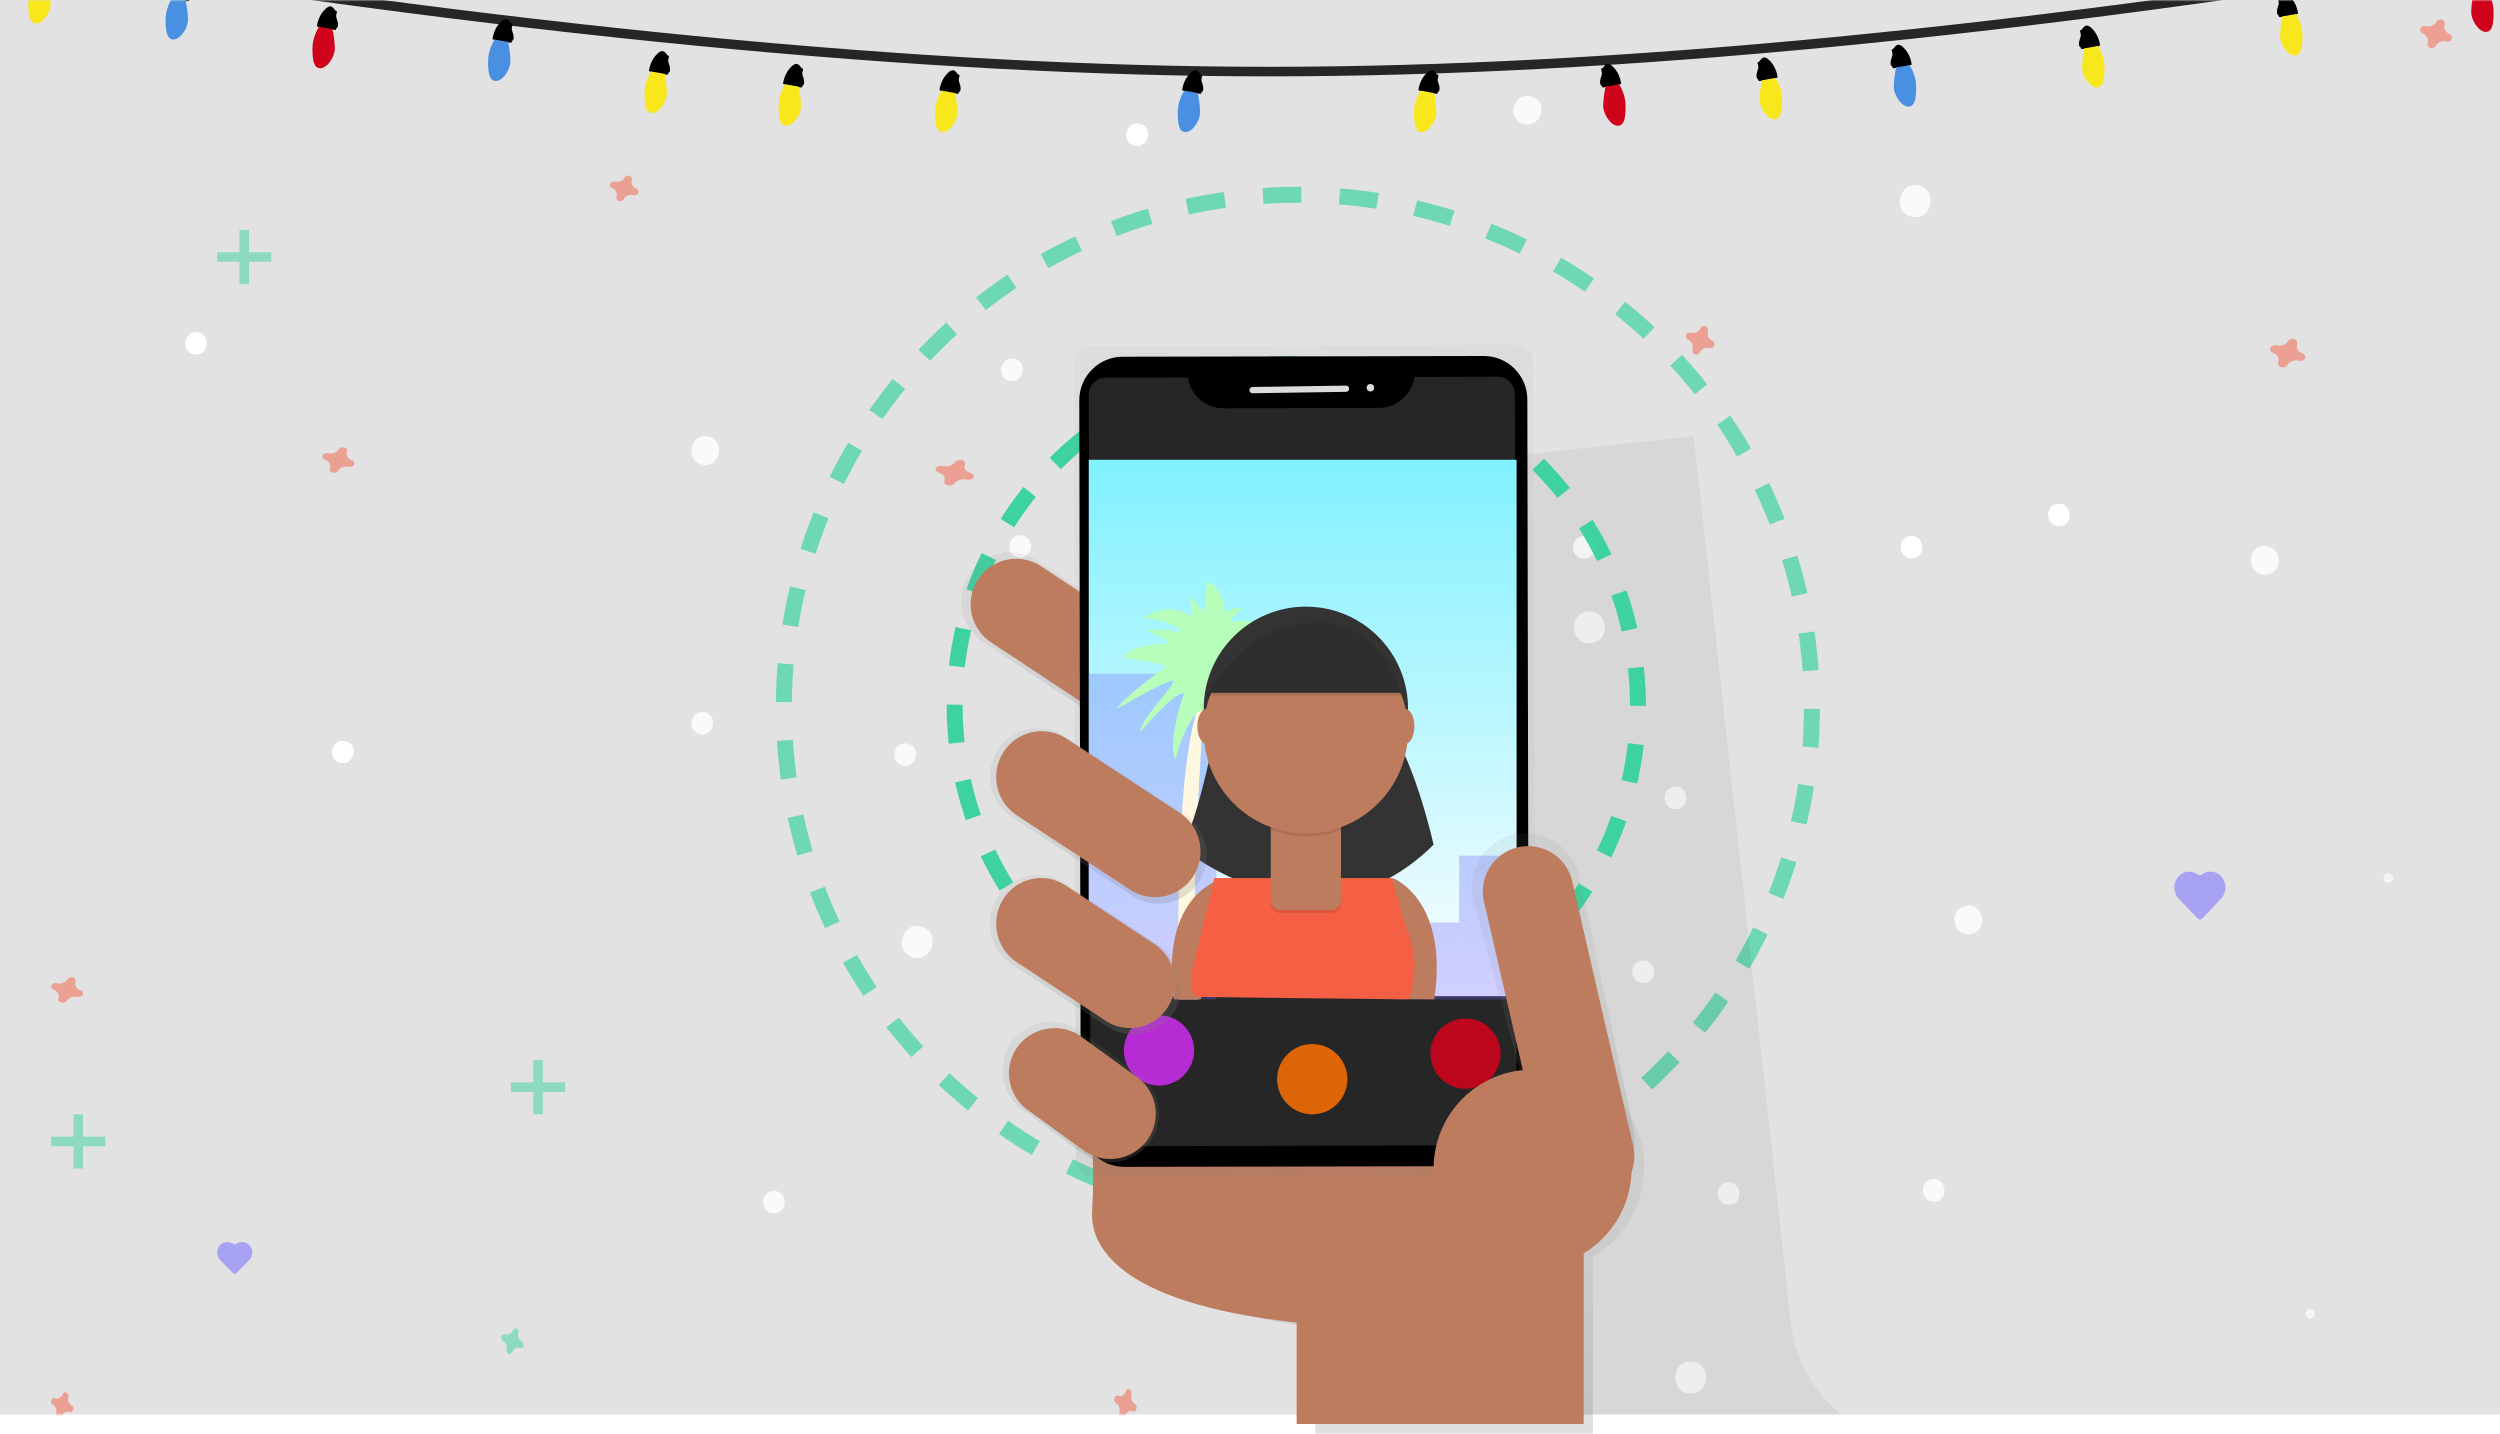 <svg height="449" viewBox="0 0 783 449" width="783" xmlns="http://www.w3.org/2000/svg" xmlns:xlink="http://www.w3.org/1999/xlink"><defs><path id="a" d="m783 0h-783v443h783z"/><linearGradient id="b"><stop offset="0" stop-color="#808080" stop-opacity=".25"/><stop offset=".54" stop-color="#808080" stop-opacity=".12"/><stop offset="1" stop-color="#808080" stop-opacity=".1"/></linearGradient><linearGradient id="c" x1="50.027%" x2="50.027%" xlink:href="#b" y1="99.997%" y2="-.012%"/><linearGradient id="d" x1="50.012%" x2="50.012%" xlink:href="#b" y1="100%" y2="-.011%"/><linearGradient id="e" x1="37.968%" x2="62.029%" xlink:href="#b" y1="101.734%" y2="-1.736%"/><linearGradient id="f" x1="50%" x2="50%" y1="100.003%" y2="0%"><stop offset="0" stop-color="#fcfdff"/><stop offset="1" stop-color="#80f1ff"/></linearGradient><linearGradient id="g" x1="49.961%" x2="49.961%" xlink:href="#b" y1="99.998%" y2=".011%"/><linearGradient id="h" x1="49.989%" x2="49.989%" xlink:href="#b" y1="100.019%" y2="-.065%"/><linearGradient id="i" x1="50%" x2="50%" xlink:href="#b" y1="100.003%" y2="-.003%"/><linearGradient id="j" x1="49.997%" x2="49.997%" xlink:href="#b" y1="100.01%" y2=".023%"/><mask id="k" fill="#fff"><use fill="#fff" fill-rule="evenodd" xlink:href="#a"/></mask></defs><g fill="none" fill-rule="evenodd"><use fill="#e2e2e2" fill-rule="nonzero" xlink:href="#a"/><g mask="url(#k)"><g transform="translate(0 -16.29)"><path d="m0 0c157.266 25.807 289.766 38.71 397.5 38.71s236.234-12.437 385.5-37.31" stroke="#262626" stroke-width="3"/><g fill-rule="evenodd" transform="translate(8 2)"><path d="m2.916 6.378c-1.368 2.263-2.051 4.544-2.051 6.843 0 3.45.317 6.157 2.463 6.157 2.146 0 4.537-3.582 4.537-6.157 0-1.716-.242-3.739-.726-6.069z" fill="#f8e71c" transform="translate(0 2.29)"/><g transform="translate(43 7.29)"><path d="m4.951.774c-1.462 1.367-2.366 3.187-2.711 5.459 1.504.598 2.256.897 2.256.897h2.292s1.48.557 1.48 0c0-.557.595-.188.595-1.402s-.595-2.05-.595-2.731.573-1.583 0-1.583c-.573 0-1.125-2.691-3.318-.641z" fill="#000"/><path d="m2.916 6.378c-1.368 2.263-2.051 4.544-2.051 6.843 0 3.45.317 6.157 2.463 6.157 2.146 0 4.537-3.582 4.537-6.157 0-1.716-.242-3.739-.726-6.069z" fill="#4a90e2"/></g><g transform="matrix(-1 0 0 1 593 28.29)"><path d="m4.951.774c-1.462 1.367-2.366 3.187-2.711 5.459 1.504.598 2.256.897 2.256.897h2.292s1.48.557 1.48 0c0-.557.595-.188.595-1.402s-.595-2.05-.595-2.731.573-1.583 0-1.583c-.573 0-1.125-2.691-3.318-.641z" fill="#000"/><path d="m2.916 6.378c-1.368 2.263-2.051 4.544-2.051 6.843 0 3.45.317 6.157 2.463 6.157 2.146 0 4.537-3.582 4.537-6.157 0-1.716-.242-3.739-.726-6.069z" fill="#4a90e2"/></g><g transform="matrix(-1 0 0 1 652 22.29)"><path d="m4.951.774c-1.462 1.367-2.366 3.187-2.711 5.459 1.504.598 2.256.897 2.256.897h2.292s1.48.557 1.48 0c0-.557.595-.188.595-1.402s-.595-2.05-.595-2.731.573-1.583 0-1.583c-.573 0-1.125-2.691-3.318-.641z" fill="#000"/><path d="m2.916 6.378c-1.368 2.263-2.051 4.544-2.051 6.843 0 3.45.317 6.157 2.463 6.157 2.146 0 4.537-3.582 4.537-6.157 0-1.716-.242-3.739-.726-6.069z" fill="#f8e71c"/></g><g transform="matrix(-1 0 0 1 714 12.29)"><path d="m4.951.774c-1.462 1.367-2.366 3.187-2.711 5.459 1.504.598 2.256.897 2.256.897h2.292s1.48.557 1.48 0c0-.557.595-.188.595-1.402s-.595-2.05-.595-2.731.573-1.583 0-1.583c-.573 0-1.125-2.691-3.318-.641z" fill="#000"/><path d="m2.916 6.378c-1.368 2.263-2.051 4.544-2.051 6.843 0 3.45.317 6.157 2.463 6.157 2.146 0 4.537-3.582 4.537-6.157 0-1.716-.242-3.739-.726-6.069z" fill="#f8e71c"/></g><path d="m2.051 11c-1.368 2.263-2.051 4.544-2.051 6.843 0 3.45.317 6.157 2.463 6.157 2.146 0 4.537-3.582 4.537-6.157 0-1.716-.242-3.739-.726-6.069z" fill="#d0021b" transform="matrix(-1 0 0 1 773 .29)"/><g transform="translate(89 16.29)"><path d="m4.951.774c-1.462 1.367-2.366 3.187-2.711 5.459 1.504.598 2.256.897 2.256.897h2.292s1.48.557 1.48 0c0-.557.595-.188.595-1.402s-.595-2.05-.595-2.731.573-1.583 0-1.583c-.573 0-1.125-2.691-3.318-.641z" fill="#000"/><path d="m2.916 6.378c-1.368 2.263-2.051 4.544-2.051 6.843 0 3.45.317 6.157 2.463 6.157 2.146 0 4.537-3.582 4.537-6.157 0-1.716-.242-3.739-.726-6.069z" fill="#d0021b"/></g><g transform="translate(144 20.29)"><path d="m4.951.774c-1.462 1.367-2.366 3.187-2.711 5.459 1.504.598 2.256.897 2.256.897h2.292s1.48.557 1.48 0c0-.557.595-.188.595-1.402s-.595-2.05-.595-2.731.573-1.583 0-1.583c-.573 0-1.125-2.691-3.318-.641z" fill="#000"/><path d="m2.916 6.378c-1.368 2.263-2.051 4.544-2.051 6.843 0 3.45.317 6.157 2.463 6.157 2.146 0 4.537-3.582 4.537-6.157 0-1.716-.242-3.739-.726-6.069z" fill="#4a90e2"/></g><g transform="matrix(-1 0 0 1 551 32.29)"><path d="m4.951.774c-1.462 1.367-2.366 3.187-2.711 5.459 1.504.598 2.256.897 2.256.897h2.292s1.48.557 1.48 0c0-.557.595-.188.595-1.402s-.595-2.05-.595-2.731.573-1.583 0-1.583c-.573 0-1.125-2.691-3.318-.641z" fill="#000"/><path d="m2.916 6.378c-1.368 2.263-2.051 4.544-2.051 6.843 0 3.45.317 6.157 2.463 6.157 2.146 0 4.537-3.582 4.537-6.157 0-1.716-.242-3.739-.726-6.069z" fill="#f8e71c"/></g><g transform="translate(193 30.29)"><path d="m4.951.774c-1.462 1.367-2.366 3.187-2.711 5.459 1.504.598 2.256.897 2.256.897h2.292s1.48.557 1.48 0c0-.557.595-.188.595-1.402s-.595-2.05-.595-2.731.573-1.583 0-1.583c-.573 0-1.125-2.691-3.318-.641z" fill="#000"/><path d="m2.916 6.378c-1.368 2.263-2.051 4.544-2.051 6.843 0 3.45.317 6.157 2.463 6.157 2.146 0 4.537-3.582 4.537-6.157 0-1.716-.242-3.739-.726-6.069z" fill="#f8e71c"/></g><g transform="translate(235 34.29)"><path d="m4.951.774c-1.462 1.367-2.366 3.187-2.711 5.459 1.504.598 2.256.897 2.256.897h2.292s1.48.557 1.48 0c0-.557.595-.188.595-1.402s-.595-2.05-.595-2.731.573-1.583 0-1.583c-.573 0-1.125-2.691-3.318-.641z" fill="#000"/><path d="m2.916 6.378c-1.368 2.263-2.051 4.544-2.051 6.843 0 3.45.317 6.157 2.463 6.157 2.146 0 4.537-3.582 4.537-6.157 0-1.716-.242-3.739-.726-6.069z" fill="#f8e71c"/></g><g transform="translate(284 36.29)"><path d="m4.951.774c-1.462 1.367-2.366 3.187-2.711 5.459 1.504.598 2.256.897 2.256.897h2.292s1.48.557 1.48 0c0-.557.595-.188.595-1.402s-.595-2.05-.595-2.731.573-1.583 0-1.583c-.573 0-1.125-2.691-3.318-.641z" fill="#000"/><path d="m2.916 6.378c-1.368 2.263-2.051 4.544-2.051 6.843 0 3.45.317 6.157 2.463 6.157 2.146 0 4.537-3.582 4.537-6.157 0-1.716-.242-3.739-.726-6.069z" fill="#f8e71c"/></g><g transform="translate(360 36.29)"><path d="m4.951.774c-1.462 1.367-2.366 3.187-2.711 5.459 1.504.598 2.256.897 2.256.897h2.292s1.48.557 1.48 0c0-.557.595-.188.595-1.402s-.595-2.05-.595-2.731.573-1.583 0-1.583c-.573 0-1.125-2.691-3.318-.641z" fill="#000"/><path d="m2.916 6.378c-1.368 2.263-2.051 4.544-2.051 6.843 0 3.45.317 6.157 2.463 6.157 2.146 0 4.537-3.582 4.537-6.157 0-1.716-.242-3.739-.726-6.069z" fill="#4a90e2"/></g><g transform="translate(434 36.29)"><path d="m4.951.774c-1.462 1.367-2.366 3.187-2.711 5.459 1.504.598 2.256.897 2.256.897h2.292s1.48.557 1.48 0c0-.557.595-.188.595-1.402s-.595-2.05-.595-2.731.573-1.583 0-1.583c-.573 0-1.125-2.691-3.318-.641z" fill="#000"/><path d="m2.916 6.378c-1.368 2.263-2.051 4.544-2.051 6.843 0 3.45.317 6.157 2.463 6.157 2.146 0 4.537-3.582 4.537-6.157 0-1.716-.242-3.739-.726-6.069z" fill="#f8e71c"/></g><g transform="matrix(-1 0 0 1 502 34.29)"><path d="m4.951.774c-1.462 1.367-2.366 3.187-2.711 5.459 1.504.598 2.256.897 2.256.897h2.292s1.48.557 1.48 0c0-.557.595-.188.595-1.402s-.595-2.05-.595-2.731.573-1.583 0-1.583c-.573 0-1.125-2.691-3.318-.641z" fill="#000"/><path d="m2.916 6.378c-1.368 2.263-2.051 4.544-2.051 6.843 0 3.45.317 6.157 2.463 6.157 2.146 0 4.537-3.582 4.537-6.157 0-1.716-.242-3.739-.726-6.069z" fill="#d0021b"/></g></g></g></g><g mask="url(#k)"><g transform="translate(16 -148)"><path d="m390.5 530c88.918 0 161-71.858 161-160.5s-72.082-160.5-161-160.5-161 71.858-161 160.5 72.082 160.5 161 160.5z" fill="none" opacity=".685" stroke="#3ad29f" stroke-dasharray="12" stroke-width="5"/><g fill-rule="nonzero"><path d="m732 424.5c.828 0 1.5-.672 1.5-1.5s-.672-1.5-1.5-1.5-1.5.672-1.5 1.5.672 1.5 1.5 1.5z" fill="#f5f5f5"/><path d="m707.5 561c.828 0 1.5-.672 1.5-1.5s-.672-1.5-1.5-1.5-1.5.672-1.5 1.5.672 1.5 1.5 1.5z" fill="#f5f5f5"/><path d="m479.69 316c-4.48.49-3.72 7.45.76 7s3.72-7.44-.76-7z" fill="#fff"/><path d="m508.39 394.39c-4.48.49-3.72 7.45.76 7s3.72-7.49-.76-7z" fill="#fafafa"/><path d="m498.25 448.82c-4.48.49-3.72 7.45.76 7s3.73-7.49-.76-7z" fill="#fafafa"/><path d="m525 518.32c-4.48.49-3.72 7.45.76 7s3.71-7.49-.76-7z" fill="#fafafa"/><path d="m589.25 517.32c-4.48.49-3.72 7.45.76 7s3.73-7.5-.76-7z" fill="#fafafa"/><path d="m226.004 521.025c-4.48.49-3.72 7.45.76 7s3.73-7.5-.76-7z" fill="#fafafa"/><path d="m582.28 315.88c-4.48.49-3.72 7.45.76 7s3.72-7.49-.76-7z" fill="#fff"/><path d="m628.45 305.79c-4.48.49-3.72 7.45.76 7s3.73-7.49-.76-7z" fill="#fff"/><path d="m692.863 319.032c-5.76.63-4.79 9.58 1 8.95s4.76-9.58-1-8.95z" fill="#fafafa"/><path d="m600 431.64c-5.76.63-4.79 9.58 1 8.95s4.75-9.59-1-8.95z" fill="#fafafa"/><path d="m513 574.46c-6.4.7-5.32 10.64 1.09 9.94s5.34-10.65-1.09-9.94z" fill="#fafafa"/><path d="m481.25 339.52c-6.4.7-5.32 10.64 1.09 9.94s5.32-10.64-1.09-9.94z" fill="#fafafa"/><path d="m544.79 561.42-30.32-276.85-79.52 8.71 30.32 276.84c1.313 11.996 7.337 22.979 16.748 30.533 9.411 7.554 21.437 11.06 33.432 9.747l79.55-8.71c-11.999 1.321-24.031-2.18-33.448-9.732s-15.447-18.538-16.762-30.538z" fill="#000" opacity=".05"/><path d="m341 186.79c4.37 1.1 2.66 7.89-1.71 6.79s-2.68-7.89 1.71-6.79z" fill="#fff"/><path d="m301.8 260.45c4.37 1.1 2.66 7.89-1.71 6.79s-2.66-7.89 1.71-6.79z" fill="#fafafa"/><path d="m304.37 315.75c4.37 1.1 2.66 7.89-1.71 6.79s-2.66-7.89 1.71-6.79z" fill="#fafafa"/><path d="m268.35 380.93c4.37 1.1 2.66 7.89-1.71 6.79s-2.64-7.9 1.71-6.79z" fill="#fafafa"/><path d="m204.83 371.11c4.37 1.1 2.66 7.89-1.71 6.79s-2.67-7.9 1.71-6.79z" fill="#fafafa"/><path d="m92.261 380.12c4.37 1.1 2.66 7.89-1.71 6.79s-2.68-7.89 1.71-6.79z" fill="#fff"/><path d="m46.246 252.12c4.37 1.1 2.66 7.89-1.71 6.79s-2.63-7.89 1.71-6.79z" fill="#fff"/><path d="m463.477 178.155c5.62 1.41 3.43 10.14-2.2 8.73s-3.42-10.15 2.2-8.73z" fill="#fafafa"/><path d="m206 284.77c5.62 1.41 3.43 10.14-2.2 8.73s-3.47-10.15 2.2-8.73z" fill="#fafafa"/><path d="m272.49 438.17c6.24 1.57 3.81 11.27-2.44 9.7s-3.81-11.27 2.44-9.7z" fill="#fafafa"/><path d="m585.07 206.171c6.24 1.57 3.81 11.27-2.44 9.7s-3.77-11.27 2.44-9.7z" fill="#fafafa"/><path d="m7.405.94c-1.903-1.432-4.519-1.177-6.139.599-1.76 2.013-1.676 5.131.19 7.036l5.888 6.124c.383.402 1.004.402 1.387 0l5.832-6.16c1.855-1.916 1.922-5.034.151-7.036-1.628-1.764-4.244-2.004-6.139-.563-.348.268-.822.268-1.171 0z" fill="#6c63ff" opacity=".5" transform="translate(665 421)"/><path d="m5.091.627c-1.308-.955-3.107-.785-4.22.399-1.21 1.342-1.152 3.421.131 4.691l4.048 4.083c.263.268.69.268.953 0l4.009-4.107c1.275-1.277 1.321-3.356.104-4.691-1.119-1.176-2.918-1.336-4.22-.375-.239.179-.565.179-.805 0z" fill="#6c63ff" opacity=".5" transform="translate(52 537)"/><g fill="#3ad29f" opacity=".5" transform="translate(52 220)"><path d="m7 0h3v17h-3z"/><path d="m7 0h3v17h-3z" transform="matrix(0 1 -1 0 17 0)"/></g><g fill="#3ad29f" opacity=".5" transform="translate(0 497)"><path d="m7 0h3v17h-3z"/><path d="m7 0h3v17h-3z" transform="matrix(0 1 -1 0 17 0)"/></g><g fill="#3ad29f" opacity=".5" transform="translate(144 480)"><path d="m7 0h3v17h-3z"/><path d="m7 0h3v17h-3z" transform="matrix(0 1 -1 0 17 0)"/></g><path d="m339.423 587.676c-.889-.513-1.34-1.8-1.05-2.996.022-.09.037-.183.042-.277.028-.548-.229-1.055-.63-1.245s-.852-.019-1.108.422c-.042.075-.077.157-.105.243-.399 1.143-1.4 1.723-2.33 1.35-.07-.029-.142-.047-.215-.054-.427-.035-.82.294-.968.81-.148.516-.014 1.095.328 1.424.059.054.122.1.189.135.889.513 1.34 1.8 1.05 2.996-.022.09-.037.183-.042.277-.028.548.229 1.055.63 1.245s.852.019 1.108-.422c.042-.075.077-.157.105-.243.399-1.143 1.4-1.723 2.33-1.35.07.029.142.047.215.054.427.035.82-.294.968-.81.148-.516.014-1.095-.328-1.424-.059-.054-.122-.1-.189-.135z" fill="#f55f44" opacity=".5"/><path d="m6.423 588.165c-.889-.456-1.34-1.6-1.05-2.663.022-.08.037-.162.042-.246.028-.487-.229-.938-.63-1.107-.401-.169-.852-.016-1.108.375-.042.067-.077.14-.105.216-.399 1.016-1.4 1.531-2.33 1.2-.07-.026-.142-.042-.215-.048-.427-.031-.82.261-.968.72s-.014.973.328 1.266c.059.048.122.089.189.12.889.456 1.34 1.6 1.05 2.663-.022.08-.037.162-.042.246-.028.487.229.938.63 1.107.401.169.852.016 1.108-.375.042-.067.077-.14.105-.216.399-1.016 1.4-1.531 2.33-1.2.07.026.142.042.215.048.427.031.82-.261.968-.72.148-.458.014-.973-.328-1.266-.059-.048-.122-.089-.189-.12z" fill="#f55f44" opacity=".5" transform="matrix(-1 0 0 -1 7 1176.163)"/><path d="m473.423 565.165c-.889-.456-1.34-1.6-1.05-2.663.022-.08.037-.162.042-.246.028-.487-.229-.938-.63-1.107-.401-.169-.852-.016-1.108.375-.042.067-.077.14-.105.216-.399 1.016-1.4 1.531-2.33 1.2-.07-.026-.142-.042-.215-.048-.427-.031-.82.261-.968.72-.148.458-.014.973.328 1.266.059.048.122.089.189.12.889.456 1.34 1.6 1.05 2.663-.022.08-.037.162-.042.246-.028.487.229.938.63 1.107.401.169.852.016 1.108-.375.042-.067.077-.14.105-.216.399-1.016 1.4-1.531 2.33-1.2.07.026.142.042.215.048.427.031.82-.261.968-.72.148-.458.014-.973-.328-1.266-.059-.048-.122-.089-.189-.12z" fill="#3ad29f" opacity=".5"/><path d="m147.423 568.165c-.889-.456-1.34-1.6-1.05-2.663.022-.08.037-.162.042-.246.028-.487-.229-.938-.63-1.107-.401-.169-.852-.016-1.108.375-.042.067-.077.14-.105.216-.399 1.016-1.4 1.531-2.33 1.2-.07-.026-.142-.042-.215-.048-.427-.031-.82.261-.968.72-.148.458-.014.973.328 1.266.059.048.122.089.189.12.889.456 1.34 1.6 1.05 2.663-.022.08-.037.162-.042.246-.028.487.229.938.63 1.107.401.169.852.016 1.108-.375.042-.067.077-.14.105-.216.399-1.016 1.4-1.531 2.33-1.2.07.026.142.042.215.048.427.031.82-.261.968-.72.148-.458.014-.973-.328-1.266-.059-.048-.122-.089-.189-.12z" fill="#3ad29f" opacity=".5" transform="matrix(-1 0 0 -1 289 1136.163)"/><path d="m520.259 254.676c-1.143-.513-1.723-1.8-1.35-2.996.029-.09.047-.183.054-.277.035-.548-.294-1.055-.81-1.245s-1.095-.019-1.424.422c-.054.075-.1.157-.135.243-.513 1.143-1.8 1.723-2.996 1.35-.09-.029-.183-.047-.277-.054-.548-.035-1.055.294-1.245.81-.19.516-.019 1.095.422 1.424.075.054.157.1.243.135 1.143.513 1.723 1.8 1.35 2.996-.029.09-.047.183-.054.277-.035.548.294 1.055.81 1.245s1.095.019 1.424-.422c.054-.075.1-.157.135-.243.513-1.143 1.8-1.723 2.996-1.35.09.029.183.047.277.054.548.035 1.055-.294 1.245-.81s.019-1.095-.422-1.424c-.075-.054-.157-.1-.243-.135z" fill="#f55f44" opacity=".5"/><path d="m94.176 292.165c-1.27-.456-1.914-1.6-1.5-2.663.032-.08.052-.162.06-.246.039-.487-.327-.938-.9-1.107-.573-.169-1.217-.016-1.582.375-.06.067-.111.14-.15.216-.57 1.016-2 1.531-3.329 1.2-.1-.026-.203-.042-.307-.048-.609-.031-1.172.261-1.383.72-.211.458-.021.973.469 1.266.084.048.174.089.27.12 1.27.456 1.914 1.6 1.5 2.663-.032.08-.052.162-.06.246-.039.487.327.938.9 1.107.573.169 1.217.016 1.582-.375.06-.067.111-.14.15-.216.57-1.016 2-1.531 3.329-1.2.1.026.203.042.307.048.609.031 1.172-.261 1.383-.72.211-.458.021-.973-.469-1.266-.084-.048-.174-.089-.27-.12z" fill="#f55f44" opacity=".5" transform="matrix(-1 0 0 -1 180 584.163)"/><path d="m705.094 258.676c-1.397-.513-2.105-1.8-1.65-2.996.035-.09.057-.183.066-.277.043-.548-.359-1.055-.99-1.245-.63-.19-1.338-.019-1.74.422-.066.075-.122.157-.165.243-.628 1.143-2.2 1.723-3.662 1.35-.11-.029-.223-.047-.338-.054-.67-.035-1.289.294-1.522.81-.232.516-.023 1.095.515 1.424.092.054.192.1.297.135 1.397.513 2.105 1.8 1.65 2.996-.035.09-.057.183-.066.277-.043.548.359 1.055.99 1.245.63.19 1.338.019 1.74-.422.066-.075.122-.157.165-.243.628-1.143 2.2-1.723 3.662-1.35.11.029.223.047.338.054.67.035 1.289-.294 1.522-.81.232-.516.023-1.095-.515-1.424-.092-.054-.192-.1-.297-.135z" fill="#f55f44" opacity=".5"/><path d="m288.012 296.165c-1.524-.456-2.297-1.6-1.799-2.663.038-.08.063-.162.072-.246.047-.487-.392-.938-1.08-1.107-.688-.169-1.46-.016-1.899.375-.072.067-.133.14-.18.216-.685 1.016-2.4 1.531-3.995 1.2-.12-.026-.244-.042-.369-.048-.731-.031-1.407.261-1.66.72s-.025.973.562 1.266c.101.048.209.089.324.12 1.524.456 2.297 1.6 1.799 2.663-.038.08-.063.162-.072.246-.047.487.392.938 1.08 1.107.688.169 1.46.016 1.899-.375.072-.067.133-.14.18-.216.685-1.016 2.4-1.531 3.995-1.2.12.026.244.042.369.048.731.031 1.407-.261 1.66-.72.253-.458.025-.973-.562-1.266-.101-.048-.209-.089-.324-.12z" fill="#f55f44" opacity=".5" transform="matrix(-1 0 0 -1 566 592.163)"/><path d="m440.176 441.676c-1.27-.513-1.914-1.8-1.5-2.996.032-.09.052-.183.06-.277.039-.548-.327-1.055-.9-1.245-.573-.19-1.217-.019-1.582.422-.06.075-.111.157-.15.243-.57 1.143-2 1.723-3.329 1.35-.1-.029-.203-.047-.307-.054-.609-.035-1.172.294-1.383.81-.211.516-.021 1.095.469 1.424.084.054.174.1.27.135 1.27.513 1.914 1.8 1.5 2.996-.032.09-.052.183-.06.277-.039.548.327 1.055.9 1.245.573.19 1.217.019 1.582-.422.06-.075.111-.157.15-.243.57-1.143 2-1.723 3.329-1.35.1.029.203.047.307.054.609.035 1.172-.294 1.383-.81s.021-1.095-.469-1.424c-.084-.054-.174-.1-.27-.135z" fill="#f55f44" opacity=".5"/><path d="m9.176 458.165c-1.27-.456-1.914-1.6-1.5-2.663.032-.08.052-.162.06-.246.039-.487-.327-.938-.9-1.107-.573-.169-1.217-.016-1.582.375-.06.067-.111.14-.15.216-.57 1.016-2 1.531-3.329 1.2-.1-.026-.203-.042-.307-.048-.609-.031-1.172.261-1.383.72s-.021.973.469 1.266c.084.048.174.089.27.12 1.27.456 1.914 1.6 1.5 2.663-.032.08-.052.162-.06.246-.039.487.327.938.9 1.107.573.169 1.217.016 1.582-.375.06-.067.111-.14.15-.216.57-1.016 2-1.531 3.329-1.2.1.026.203.042.307.048.609.031 1.172-.261 1.383-.72.211-.458.021-.973-.469-1.266-.084-.048-.174-.089-.27-.12z" fill="#f55f44" opacity=".5" transform="matrix(-1 0 0 -1 10 916.163)"/><path d="m751.176 158.676c-1.27-.513-1.914-1.8-1.5-2.996.032-.09.052-.183.06-.277.039-.548-.327-1.055-.9-1.245-.573-.19-1.217-.019-1.582.422-.06.075-.111.157-.15.243-.57 1.143-2 1.723-3.329 1.35-.1-.029-.203-.047-.307-.054-.609-.035-1.172.294-1.383.81-.211.516-.021 1.095.469 1.424.084.054.174.1.27.135 1.27.513 1.914 1.8 1.5 2.996-.032.09-.052.183-.06.277-.039.548.327 1.055.9 1.245.573.19 1.217.019 1.582-.422.06-.075.111-.157.15-.243.57-1.143 2-1.723 3.329-1.35.1.029.203.047.307.054.609.035 1.172-.294 1.383-.81s.021-1.095-.469-1.424c-.084-.054-.174-.1-.27-.135z" fill="#f55f44" opacity=".5"/><path d="m183.259 207.084c-1.143-.456-1.723-1.6-1.35-2.663.029-.08.047-.162.054-.246.035-.487-.294-.938-.81-1.107-.516-.169-1.095-.016-1.424.375-.054.067-.1.14-.135.216-.513 1.016-1.8 1.531-2.996 1.2-.09-.026-.183-.042-.277-.048-.548-.031-1.055.261-1.245.72-.19.458-.019.973.422 1.266.075.048.157.089.243.12 1.143.456 1.723 1.6 1.35 2.663-.029.08-.047.162-.054.246-.035.487.294.938.81 1.107.516.169 1.095.016 1.424-.375.054-.067.1-.14.135-.216.513-1.016 1.8-1.531 2.996-1.2.09.026.183.042.277.048.548.031 1.055-.261 1.245-.72.19-.458.019-.973-.422-1.266-.075-.048-.157-.089-.243-.12z" fill="#f55f44" opacity=".5" transform="matrix(-1 0 0 -1 359 414)"/></g></g></g><path d="m406 327.975c59.094 0 107-47.906 107-107s-47.906-107-107-107-107 47.906-107 107 47.906 107 107 107z" opacity=".98" stroke="#3ad29f" stroke-dasharray="12" stroke-width="5"/><g fill-rule="nonzero" transform="translate(301 108)"><path d="m72.67 117.87c-4.503 7.126-13.898 9.267-21.029 4.793l-44.534-29.439c-7.104-4.517-9.238-13.941-4.778-21.094 4.503-7.126 13.898-9.267 21.029-4.793l44.534 29.439c7.104 4.517 9.238 13.941 4.778 21.094z" fill="url(#c)"/><path d="m70.814 116.346c-4.201 6.65-12.969 8.649-19.623 4.474l-41.556-27.486c-6.631-4.213-8.624-13.006-4.461-19.679 4.201-6.65 12.969-8.649 19.623-4.474l41.561 27.464c6.643 4.215 8.636 13.025 4.456 19.702z" fill="#be7c5e"/><path d="m214 257.562c-.008-16.803-12.82-30.844-29.582-32.417-16.762-1.573-31.972 9.837-35.118 26.345l-100.301-2.711 1.136 17.196s-14.3 32.936 60.865 41.724v33.302h86.911v-55.336c9.978-5.855 16.1-16.549 16.088-28.102z" fill="url(#d)"/><path d="m41.045 271.467c-.514 9.23 5.743 28.474 64.06 34.761v31.773h89.895v-84.157l-154-3.843.05.743c.431 6.901.43 13.823-.005 20.724z" fill="#be7c5e"/><path d="m138.673 0-132.927.325c-3.015.007-5.454 2.463-5.449 5.486l.621 249.309c.004 1.453.583 2.844 1.609 3.869 1.027 1.025 2.418 1.598 3.866 1.595l132.927-.325c1.449-.004 2.837-.584 3.858-1.614s1.594-2.424 1.59-3.877l-.617-249.305c-.004-1.453-.583-2.846-1.611-3.871-1.028-1.025-2.42-1.598-3.869-1.593z" fill="url(#e)" opacity=".5" transform="translate(35)"/><path d="m50.955 3.564h113.049c7.533 0 13.64 6.107 13.64 13.64v226.454c0 7.533-6.107 13.64-13.64 13.64h-113.049c-7.533 0-13.64-6.107-13.64-13.64v-226.454c0-7.533 6.107-13.64 13.64-13.64z" fill="#000" transform="matrix(1 -.002 .002 1 -.318 .263)"/><path d="m142.004 10.063c-.827 5.553-5.582 9.674-11.2 9.706l-48.525.117c-5.619-.004-10.396-4.102-11.25-9.652l-25.704.063c-2.946.007-5.329 2.399-5.324 5.343l.556 230.038c.007 2.944 2.401 5.326 5.347 5.321l122.773-.298c2.946-.007 5.329-2.399 5.324-5.343l-.56-230.038c-.007-2.944-2.401-5.326-5.347-5.321z" fill="#262626"/><path d="m91.272 12.984 29.311-.001c.541-0.0.979.438.979.979v0c-0.0.541-.438.979-.979.979l-29.311.001c-.541 0-.979-.438-.979-.979 0-0 0-0 0-0.0 0-.541.438-.979.979-.979z" fill="#dbdbdb" transform="matrix(1 -.015 .015 1 -.198 1.591)"/><ellipse cx="128.201" cy="13.431" fill="#dbdbdb" rx="1.174" ry="1.176" transform="matrix(1 -.015 .015 1 -.187 1.926)"/><circle cx="110" cy="230" fill="#ff7000" opacity=".847" r="11"/><circle cx="158" cy="222" fill="#d0021b" opacity=".875" r="11"/><circle cx="62" cy="221" fill="#d22df4" opacity=".837" r="11"/><path d="m40 36h134v168h-134z" fill="url(#f)"/><g fill="#6c63ff"><path d="m40 103h40v102h-40z" opacity=".3"/><path d="m136 181h20v24h-20z" opacity=".3"/><path d="m156 160h17v45h-17z" opacity=".3"/></g><path d="m74.44 205h-6.24s-1.938-70.306 6.24-92h1.56s-5.449 79.546-1.56 92z" fill="#fff8e1"/><path d="m69.81 109.201s-5.197 14.416-2.797 20.799c0 0 3.603-13.199 7.795-15.199s8.597 15.199 8.597 15.199 2.4-10.812-1.999-19.596c0 0 8.795 4.798 13.195 13.997 0 0 .802-6-9.597-18.398 0 0 9.196 2.401 15.194 8.001 0 0 1.999-4.401-10.394-11.6 0 0 1.599-5.199 11.195-2.798 0 0 0-6.798-15.194-5.6 0 0 0-4.401 9.993-3.604 0 0 0-5.6-11.596-3.604 0 0 2.4-3.604 3.999-4.401 0 0-3.197-.401-5.598 1.599 0 0 .401-7.208-5.598-9.996l-.802 9.996s-6.719-7.924-5.197-6.397c.401.401 1.599 5.199 1.198 7.6 0 0-6.796-5.6-15.194.401 0 0 10.394.802 11.992 4.401 0 0-8.795-1.599-10.808-.401 0 0 6.796 2.401 6.395 4 0 0-11.992 0-13.591 4.401 0 0 12.393 1.599 13.195 2.798 0 0-14.411 10.397-15.194 13.199 0 0 14.793-8.798 17.189-8.798s-10.808 12.798-9.993 15.997c.018 0 10.813-12.794 13.614-11.996z" fill="#b7feba"/><path d="m79.886 168s-17.627 5.84-13.161 37h8.333l9.942-31.82z" fill="#be7c5e"/><path d="m135.276 167s17.561 6.676 12.953 38l-8.433-.064-9.797-32.743z" fill="#be7c5e"/><path d="m80.479 117s-8.077 41.799-12.479 39.581c0 0 42.488 36.943 80 0 0 0-6.605-29.977-16.153-39.581z" fill="#333"/><circle cx="108" cy="114" fill="#333" r="32"/><path d="m140.108 205s3.706-8.199.743-18.626c-2.963-10.427-.743-.747-.743-.747l-5.188-18.626h-55.575l-5.188 22.353s-3.045 10.35.743 14.9" fill="#000" opacity=".1"/><path d="m134.915 167h-55.632l-5.192 22.353s-5.165 14.827.744 14.9c65.581.811.363 0 65.273.747 0 0 3.709-8.199.744-18.626-2.966-10.427-.744-.747-.744-.747z" fill="#f55f44"/><path d="m97.004 149h21.996v25.94c0 .811-.318 1.59-.884 2.163-.566.574-1.333.896-2.133.896h-15.967c-1.666 0-3.017-1.37-3.017-3.06v-25.94z" fill="#000" opacity=".1"/><path d="m97.004 148h21.996v25.941c0 1.689-1.351 3.059-3.017 3.059h-15.967c-1.666 0-3.017-1.37-3.017-3.059v-25.941z" fill="#be7c5e"/><path d="m97 151.837c7.09 2.861 14.895 2.885 22 .068v-2.904h-22z" fill="#000" opacity=".1"/><circle cx="108" cy="121" fill="#be7c5e" r="32"/><path d="m77 109h61s-5.208-24.488-28.267-22.929c-23.059 1.56-32.733 22.929-32.733 22.929z" fill="#333"/><ellipse cx="77" cy="119.5" fill="#be7c5e" rx="3" ry="5.5"/><ellipse cx="139" cy="119.5" fill="#be7c5e" rx="3" ry="5.5"/><path d="m77 110h61s-5.208-24.488-28.267-22.929c-23.059 1.56-32.733 22.929-32.733 22.929z" fill="#000" opacity=".1"/><circle cx="179" cy="258" fill="#be7c5e" r="31"/><path d="m198.719 263.579c-9.071 2.088-15.326-3.801-17.426-12.832l-20.864-77.098c-2.08-9.065 3.593-18.099 12.7-20.221 9.119-2.068 18.207 3.572 20.342 12.624l17.045 79.073c2.082 9.058-2.69 16.367-11.797 18.454z" fill="url(#g)"/><path d="m187.266 155.943c7.829-.003 14.178 6.341 14.181 14.171 0.0.004 0.0.007 0 .011l-.032 85.088c-.003 7.837-6.355 14.189-14.192 14.192-7.829.003-14.178-6.341-14.181-14.171-0-.004-0-.007 0-.011l.032-85.088c.003-7.837 6.355-14.189 14.192-14.192z" fill="#be7c5e" transform="matrix(.974 -.225 .225 .974 -43.071 47.612)"/><path d="m66.706 208.897c-4.452 7.094-13.729 9.229-20.779 4.783l-29.903-19.565c-7.015-4.502-9.127-13.884-4.729-21.013 4.452-7.094 13.729-9.229 20.779-4.783l29.903 19.565c7.015 4.502 9.127 13.884 4.729 21.013z" fill="url(#h)"/><path d="m59.672 248.892c-4.5 7.104-13.89 9.239-21.018 4.779l-18.548-13.536c-7.101-4.502-9.236-13.896-4.777-21.026 4.5-7.104 13.89-9.239 21.018-4.779l18.548 13.536c7.101 4.502 9.236 13.896 4.777 21.026z" fill="url(#i)"/><path d="m58.808 248.377c-4.223 6.619-13.037 8.608-19.728 4.452l-17.41-12.621c-6.666-4.193-8.67-12.944-4.485-19.586 4.223-6.619 13.037-8.608 19.728-4.452l17.41 12.607c6.675 4.194 8.679 12.955 4.485 19.6z" fill="#be7c5e"/><path d="m64.856 207.321c-4.154 6.674-12.823 8.681-19.403 4.49l-27.893-18.371c-6.556-4.228-8.527-13.054-4.411-19.752 4.155-6.688 12.841-8.696 19.425-4.49l27.87 18.384c6.548 4.228 8.518 13.043 4.411 19.738z" fill="#be7c5e"/><path d="m74.686 167.931c-4.462 7.065-13.774 9.188-20.84 4.751l-37.797-24.694c-7.047-4.478-9.163-13.827-4.735-20.92 4.462-7.065 13.774-9.188 20.84-4.751l37.797 24.694c7.047 4.478 9.163 13.827 4.735 20.92z" fill="url(#j)"/><path d="m72.81 166.317c-4.198 6.679-12.961 8.686-19.612 4.493l-35.567-23.336c-6.627-4.231-8.619-13.062-4.458-19.765 4.192-6.701 12.973-8.72 19.635-4.516l35.567 23.336c6.633 4.24 8.616 13.086 4.436 19.787z" fill="#be7c5e"/></g></g></svg>